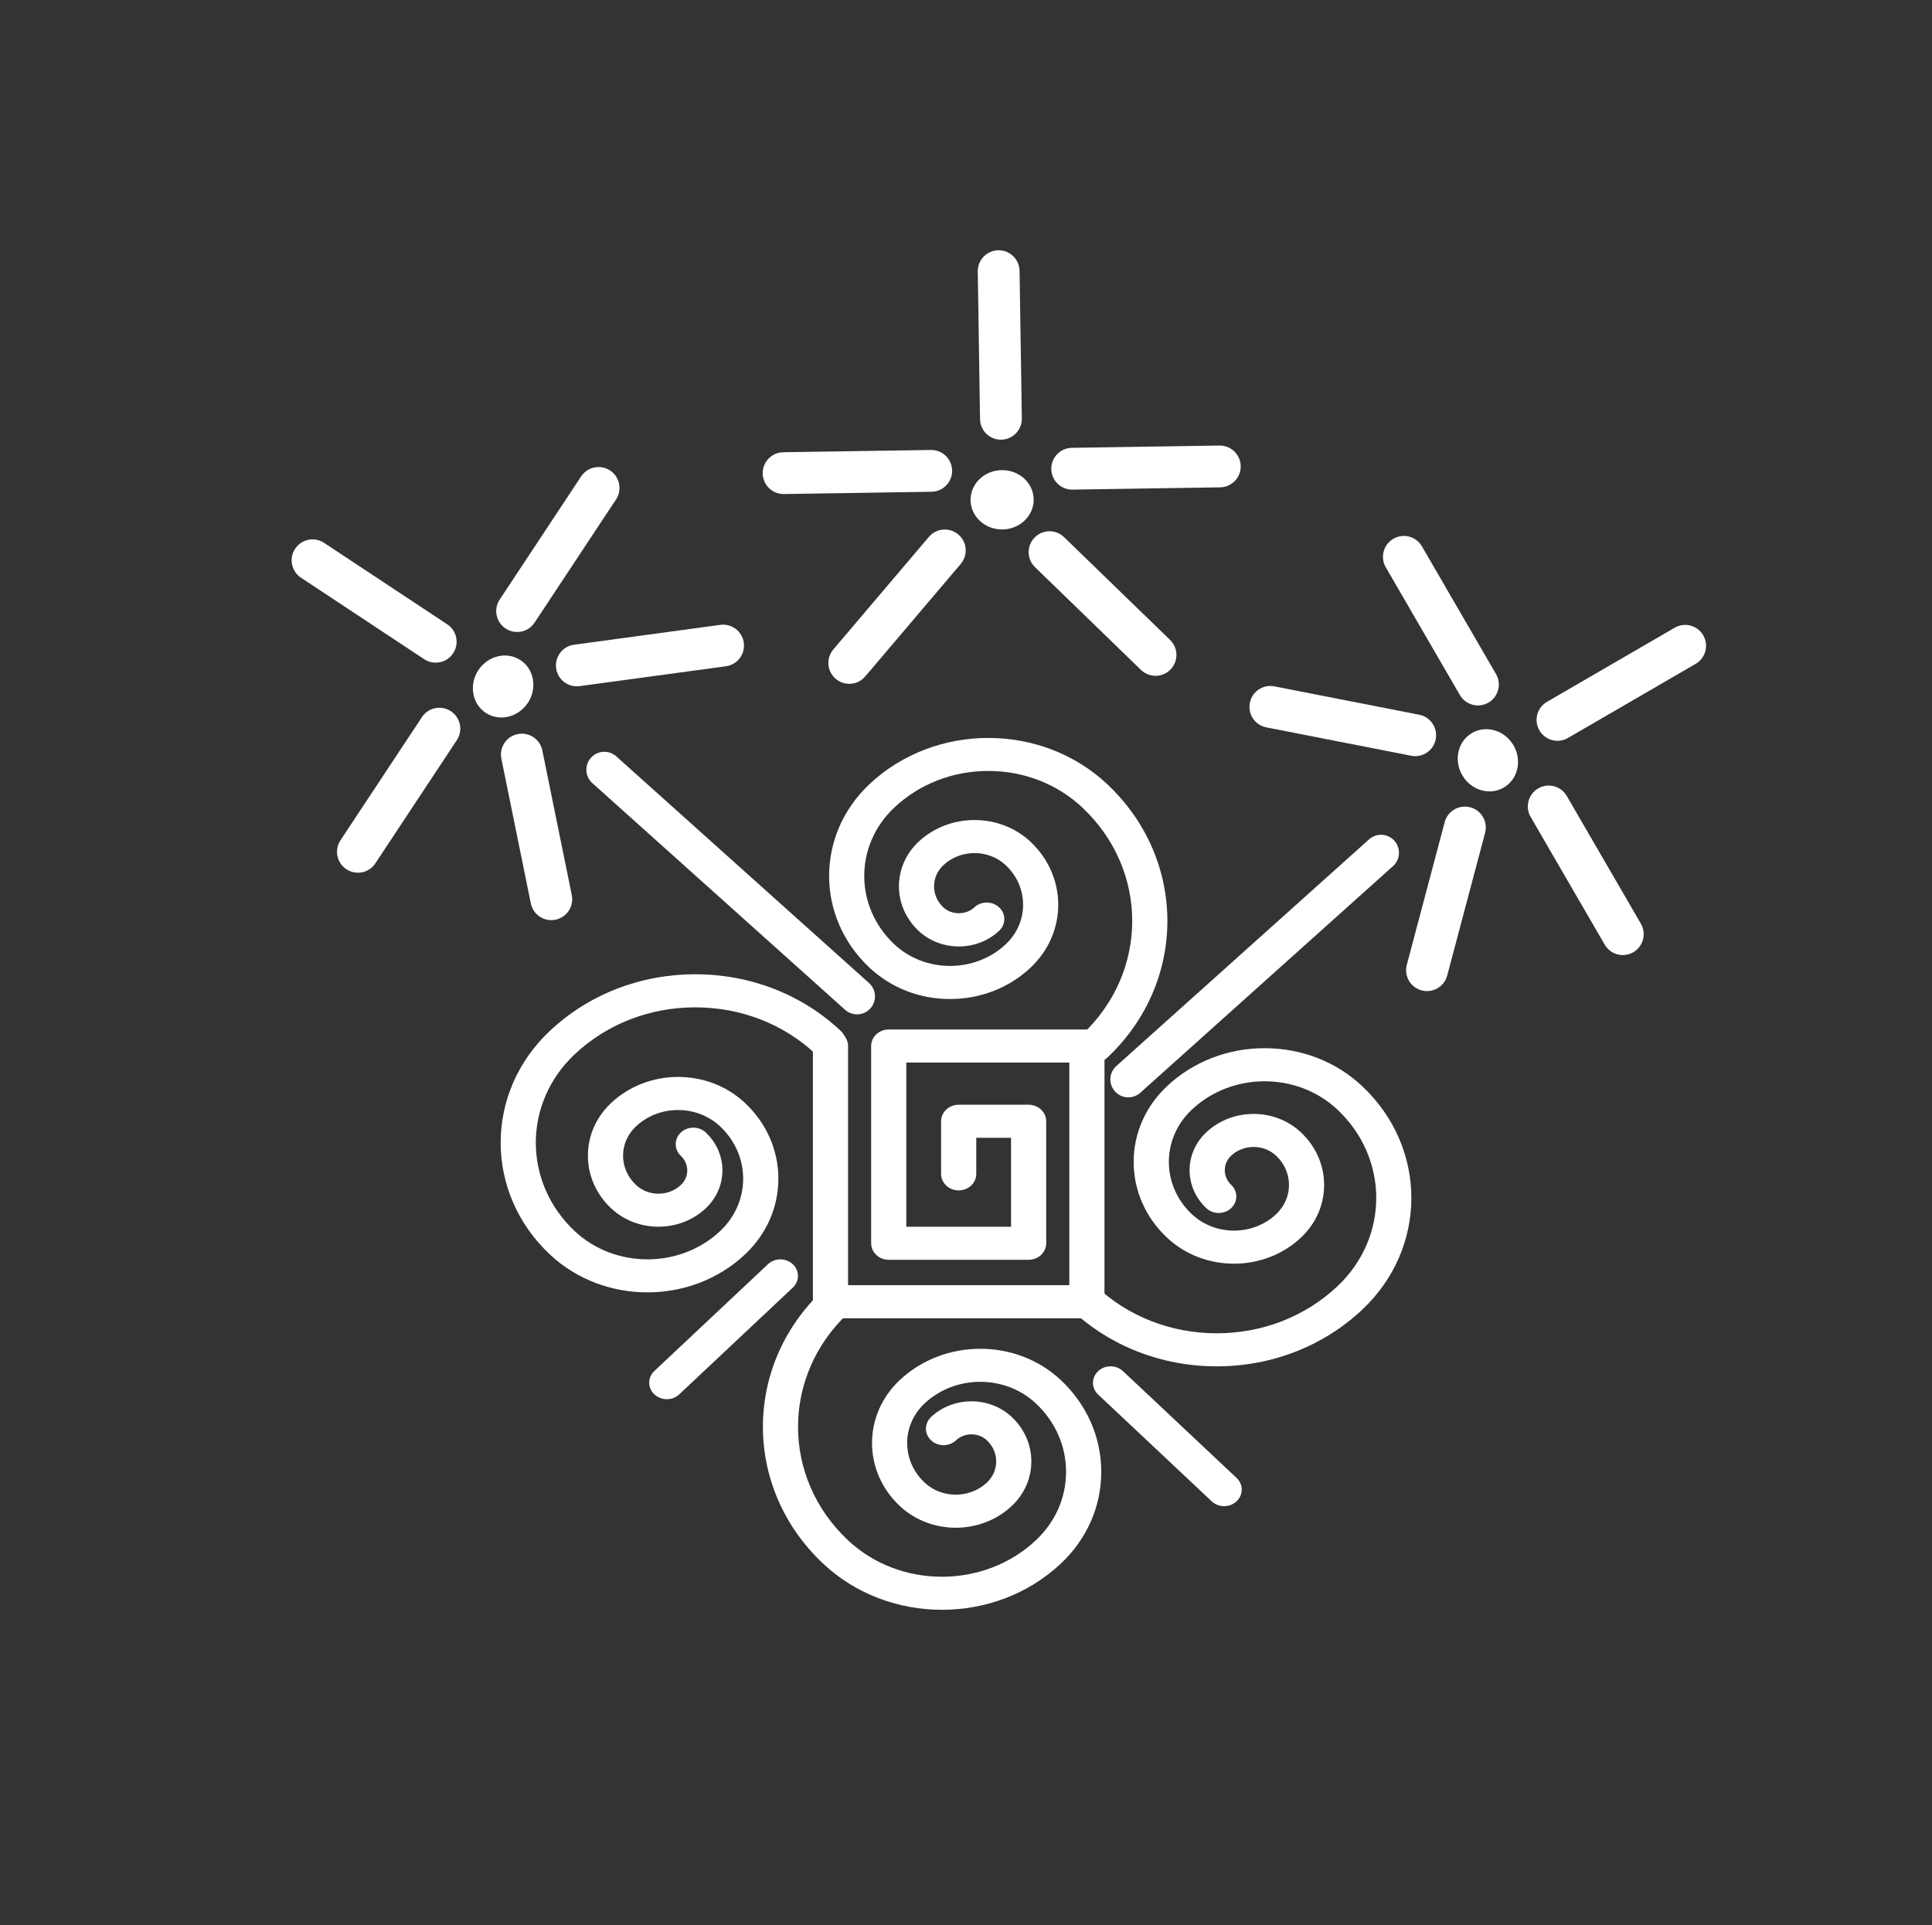 <?xml version="1.0" encoding="utf-8"?>
<!-- Generator: Adobe Illustrator 21.1.0, SVG Export Plug-In . SVG Version: 6.00 Build 0)  -->
<svg version="1.1" id="Capa_1" xmlns="http://www.w3.org/2000/svg" xmlns:xlink="http://www.w3.org/1999/xlink" x="0px" y="0px"
	 viewBox="0 0 84.36 84.07" style="enable-background:new 0 0 84.36 84.07;" xml:space="preserve">
<rect x="0" y="0" width="84.36" height="84.07" fill="#333333" stroke="none"/>
<style type="text/css">
	.st0{fill:#F9EEE8;}
	.st1{opacity:0.7;fill:#D4C0AB;}
	.st2{opacity:0.7;fill:#3B2011;}
	.st3{fill:#F7EAE2;}
	.st4{fill:#FFFFFF;}
	.st5{fill:none;}
	.st6{fill:#9F684F;}
	.st7{fill:#A55330;}
	.st8{fill:#513528;}
	.st9{fill:none;stroke:#369040;stroke-width:2.486;stroke-miterlimit:10;}
	.st10{clip-path:url(#SVGID_2_);}
	.st11{fill:#369040;}
	.st12{fill:#010202;}
	.st13{fill:none;stroke:#010202;stroke-width:0.155;stroke-miterlimit:10;}
	.st14{fill:#C31632;}
	.st15{fill:#414141;}
	.st16{fill:none;stroke:#369040;stroke-width:2.687;stroke-miterlimit:10;}
	.st17{fill:none;stroke:#369040;stroke-width:2.157;stroke-miterlimit:10;}
	.st18{fill:none;stroke:#369040;stroke-width:1.27;stroke-miterlimit:10;}
	.st19{opacity:0.7;}
	.st20{fill:#A35230;}
	.st21{fill:#513628;}
	.st22{fill:#C3002F;}
	.st23{fill:#DBC79D;}
	.st24{fill:#CFA175;}
	.st25{fill:#646569;}
	
		.st26{opacity:0.7;fill:none;stroke:#FFFFFF;stroke-width:8.297;stroke-linecap:round;stroke-linejoin:round;stroke-miterlimit:10;}
	
		.st27{opacity:0.7;fill:none;stroke:#FFFFFF;stroke-width:4.886;stroke-linecap:round;stroke-linejoin:round;stroke-miterlimit:10;}
	
		.st28{opacity:0.7;fill:none;stroke:#FFFFFF;stroke-width:4.09;stroke-linecap:round;stroke-linejoin:round;stroke-miterlimit:10;}
	.st29{opacity:0.7;fill:none;stroke:#FFFFFF;stroke-width:2.225;stroke-linecap:round;stroke-linejoin:round;stroke-miterlimit:10;}
	.st30{fill:#DBC6B4;}
	.st31{fill:#BAA99A;}
	
		.st32{opacity:0.7;fill:none;stroke:#FFFFFF;stroke-width:9.545;stroke-linecap:round;stroke-linejoin:round;stroke-miterlimit:10;}
	.st33{fill:none;stroke:#369040;stroke-width:5.455;stroke-miterlimit:10;}
	.st34{fill:#776E64;}
	.st35{fill:#776E63;}
	.st36{fill:#2A8258;}
	
		.st37{opacity:0.7;fill:none;stroke:#FFFFFF;stroke-width:7.536;stroke-linecap:round;stroke-linejoin:round;stroke-miterlimit:10;}
	.st38{fill:none;stroke:#369040;stroke-width:4.306;stroke-miterlimit:10;}
	
		.st39{opacity:0.7;fill:none;stroke:#FFFFFF;stroke-width:5.869;stroke-linecap:round;stroke-linejoin:round;stroke-miterlimit:10;}
	.st40{fill:none;stroke:#369040;stroke-width:3.354;stroke-miterlimit:10;}
	.st41{fill:none;stroke:#369040;stroke-width:3.958;stroke-miterlimit:10;}
	.st42{clip-path:url(#SVGID_14_);}
	.st43{fill:none;stroke:#010202;stroke-width:0.262;stroke-miterlimit:10;}
	.st44{fill:#603726;}
	.st45{fill:none;stroke:#603726;stroke-width:1.261;stroke-miterlimit:10;}
	.st46{fill:#81A77D;}
	.st47{fill:none;stroke:#603726;stroke-width:0.972;stroke-miterlimit:10;}
	.st48{fill:none;stroke:#603726;stroke-width:0.8;stroke-miterlimit:10;}
	.st49{opacity:0.7;fill:none;stroke:#FFFFFF;stroke-width:3.062;stroke-linecap:round;stroke-linejoin:round;stroke-miterlimit:10;}
	.st50{fill:none;stroke:#369040;stroke-width:1.75;stroke-miterlimit:10;}
	.st51{fill:none;stroke:#369040;stroke-width:3.137;stroke-miterlimit:10;}
	.st52{clip-path:url(#SVGID_16_);}
	.st53{fill:none;stroke:#010202;stroke-width:0.196;stroke-miterlimit:10;}
	.st54{fill:none;stroke:#369040;stroke-width:3.759;stroke-miterlimit:10;}
	.st55{fill:#D4C0AB;}
	.st56{opacity:0.7;fill:none;stroke:#796E63;stroke-width:5.012;stroke-linecap:round;stroke-linejoin:round;stroke-miterlimit:10;}
	.st57{opacity:0.7;fill:#796E63;}
	.st58{fill:#796E63;}
	.st59{opacity:0.7;fill:none;stroke:#796E63;stroke-width:3.897;stroke-linecap:round;stroke-linejoin:round;stroke-miterlimit:10;}
	.st60{opacity:0.7;fill:none;stroke:#796E63;stroke-width:3.136;stroke-linecap:round;stroke-linejoin:round;stroke-miterlimit:10;}
	
		.st61{opacity:0.7;fill:none;stroke:#796E63;stroke-width:1.851;stroke-linecap:round;stroke-linejoin:round;stroke-miterlimit:10;}
	.st62{opacity:0.7;fill:#1C0E08;}
	.st63{fill:none;stroke:#369040;stroke-width:5.761;stroke-miterlimit:10;}
	.st64{fill:#FFFFFF;stroke:#FFFFFF;stroke-miterlimit:10;}
	.st65{fill:#369040;stroke:#369040;stroke-miterlimit:10;}
	.st66{fill:none;stroke:#369040;stroke-width:1.44;stroke-miterlimit:10;}
	.st67{fill:#369040;stroke:#FFFFFF;stroke-width:2.928;stroke-linecap:round;stroke-linejoin:round;stroke-miterlimit:10;}
	.st68{fill:none;stroke:#369040;stroke-width:1.904;stroke-miterlimit:10;}
	.st69{fill:none;stroke:#369040;stroke-width:1.004;stroke-miterlimit:10;}
	.st70{fill:none;stroke:#369040;stroke-width:0.675;stroke-miterlimit:10;}
	
		.st71{opacity:0.7;fill:none;stroke:#796E63;stroke-width:0.984;stroke-linecap:round;stroke-linejoin:round;stroke-miterlimit:10;}
	.st72{fill:#3B2011;}
	.st73{fill:none;stroke:#FFFFFF;stroke-width:2.928;stroke-linecap:round;stroke-linejoin:round;stroke-miterlimit:10;}
</style>
<g>
	<g>
		<g>
			<g>
				<g>
					<path class="st4" d="M53.128,59.662c2.4,0,4.656-0.879,6.352-2.474c2.862-2.691,2.862-7.069,0-9.759
						c-1.138-1.07-2.651-1.659-4.261-1.659c-1.61,0-3.123,0.589-4.261,1.659c-0.94,0.883-1.457,2.058-1.457,3.307
						s0.518,2.423,1.457,3.307c1.611,1.515,4.234,1.515,5.845,0c0.654-0.614,1.014-1.431,1.014-2.3c0-0.869-0.36-1.685-1.014-2.3
						c-1.139-1.071-2.992-1.071-4.131,0c-0.971,0.913-0.971,2.398,0,3.311c0.3,0.282,0.786,0.282,1.086,0
						c0.3-0.282,0.3-0.739,0-1.021c-0.372-0.35-0.372-0.92,0-1.27c0.54-0.508,1.42-0.508,1.961,0
						c0.363,0.342,0.564,0.796,0.564,1.279c0,0.483-0.2,0.938-0.564,1.279c-1.013,0.952-2.661,0.953-3.674,0
						c-0.649-0.611-1.007-1.422-1.007-2.286s0.358-1.676,1.007-2.286c1.751-1.646,4.6-1.645,6.351,0
						c2.263,2.128,2.263,5.591,0,7.719c-1.407,1.323-3.278,2.051-5.267,2.051c-1.99,0-3.86-0.728-5.267-2.051
						c-0.3-0.282-0.786-0.282-1.086,0c-0.3,0.282-0.3,0.739,0,1.021C48.472,58.783,50.728,59.662,53.128,59.662z"/>
				</g>
			</g>
			<g>
				<g>
					<path class="st4" d="M47.803,46.397c0.197,0,0.393-0.07,0.543-0.211c3.503-3.293,3.503-8.651,0-11.945
						c-2.862-2.691-7.519-2.691-10.381,0c-2.349,2.209-2.349,5.803,0,8.012c0.939,0.883,2.189,1.37,3.517,1.37
						s2.578-0.487,3.517-1.37c1.612-1.515,1.612-3.98,0-5.495c-1.349-1.268-3.544-1.268-4.893,0c-1.139,1.071-1.139,2.814,0,3.884
						c0.971,0.914,2.551,0.914,3.523,0c0.3-0.282,0.3-0.739,0-1.02c-0.3-0.282-0.786-0.282-1.086,0
						c-0.362,0.339-0.991,0.339-1.351,0c-0.541-0.508-0.541-1.335,0-1.843c0.75-0.705,1.971-0.705,2.722,0
						c1.013,0.952,1.013,2.501,0,3.454c-1.341,1.26-3.523,1.26-4.864,0c-1.751-1.646-1.751-4.325,0-5.971
						c1.096-1.031,2.554-1.598,4.105-1.598c1.551,0,3.009,0.568,4.105,1.598c2.904,2.73,2.904,7.173,0,9.903
						c-0.3,0.282-0.3,0.739,0,1.021C47.409,46.327,47.606,46.397,47.803,46.397z"/>
				</g>
			</g>
			<g>
				<g>
					<path class="st4" d="M28.269,56.432c1.543,0,3.087-0.552,4.261-1.657c0.94-0.883,1.457-2.058,1.457-3.306
						c0-1.249-0.518-2.424-1.457-3.307c-1.611-1.516-4.233-1.516-5.845,0c-0.654,0.614-1.014,1.431-1.014,2.3
						c0,0.869,0.36,1.685,1.014,2.3c1.139,1.071,2.993,1.071,4.131,0c0.971-0.913,0.971-2.398,0-3.311
						c-0.3-0.282-0.786-0.282-1.086,0c-0.3,0.282-0.3,0.739,0,1.021c0.372,0.35,0.372,0.92,0,1.27
						c-0.262,0.246-0.61,0.382-0.98,0.382c-0.37,0-0.718-0.136-0.98-0.382c-0.363-0.342-0.564-0.796-0.564-1.279
						c0-0.483,0.2-0.938,0.564-1.279c1.013-0.952,2.661-0.953,3.674,0c1.341,1.26,1.341,3.312,0,4.572
						c-1.751,1.646-4.6,1.645-6.351,0c-2.263-2.128-2.263-5.59,0-7.719c1.407-1.323,3.277-2.051,5.267-2.051
						c1.99,0,3.86,0.728,5.267,2.051c0.3,0.282,0.786,0.282,1.086,0c0.3-0.282,0.3-0.739,0-1.021
						c-1.697-1.595-3.953-2.474-6.353-2.474c-2.4,0-4.656,0.879-6.352,2.474c-2.862,2.691-2.862,7.069,0,9.759
						C25.183,55.88,26.726,56.432,28.269,56.432z"/>
				</g>
			</g>
			<g>
				<g>
					<path class="st4" d="M41.13,70.293c1.88,0,3.76-0.672,5.191-2.018c1.138-1.07,1.765-2.492,1.765-4.006
						c0-1.513-0.627-2.936-1.765-4.006c-1.939-1.824-5.095-1.823-7.035,0c-1.612,1.515-1.612,3.98,0,5.495
						c1.349,1.269,3.544,1.269,4.893,0c1.139-1.071,1.139-2.813,0-3.884c-0.971-0.913-2.551-0.913-3.523,0
						c-0.3,0.282-0.3,0.739,0,1.02c0.3,0.282,0.786,0.282,1.086,0c0.372-0.349,0.979-0.35,1.351,0c0.54,0.508,0.54,1.335,0,1.843
						c-0.75,0.705-1.971,0.705-2.722,0c-1.013-0.952-1.013-2.502,0-3.454c1.341-1.26,3.522-1.26,4.863,0
						c0.848,0.798,1.315,1.858,1.315,2.986c0,1.128-0.467,2.188-1.315,2.985c-2.263,2.128-5.946,2.128-8.21,0
						c-2.904-2.73-2.904-7.173,0-9.903c0.3-0.282,0.3-0.739,0-1.021c-0.299-0.281-0.786-0.281-1.085,0
						c-3.503,3.293-3.503,8.651,0,11.944C37.37,69.62,39.25,70.293,41.13,70.293z"/>
				</g>
			</g>
			<g>
				<g>
					<path class="st4" d="M36.261,57.563h11.198c0.424,0,0.768-0.323,0.768-0.722V45.675c0-0.398-0.344-0.722-0.768-0.722h-8.653
						c-0.424,0-0.768,0.323-0.768,0.722v8.613c0,0.398,0.344,0.722,0.768,0.722h6.108c0.424,0,0.768-0.323,0.768-0.722v-5.327
						c0-0.398-0.344-0.722-0.768-0.722H41.86c-0.424,0-0.768,0.323-0.768,0.722v2.297c0,0.398,0.344,0.722,0.768,0.722
						c0.424,0,0.768-0.323,0.768-0.722v-1.575h1.519v3.884h-4.573v-7.17h7.118v9.722h-9.662V45.675c0-0.398-0.344-0.722-0.768-0.722
						c-0.424,0-0.768,0.323-0.768,0.722v11.166C35.493,57.24,35.837,57.563,36.261,57.563z"/>
				</g>
			</g>
			<g>
				<g>
					<path class="st4" d="M29.116,61.097c0.197,0,0.393-0.07,0.543-0.211l4.959-4.662c0.3-0.282,0.3-0.739,0-1.021
						c-0.299-0.282-0.786-0.282-1.086,0l-4.959,4.662c-0.3,0.282-0.3,0.739,0,1.021C28.723,61.026,28.92,61.097,29.116,61.097z"/>
				</g>
			</g>
			<g>
				<g>
					<path class="st4" d="M53.452,65.767c-0.197,0-0.393-0.07-0.543-0.211l-4.959-4.662c-0.3-0.282-0.3-0.739,0-1.021
						c0.299-0.282,0.786-0.282,1.086,0l4.959,4.662c0.3,0.282,0.3,0.739,0,1.021C53.845,65.696,53.649,65.767,53.452,65.767z"/>
				</g>
			</g>
			<g>
				<line class="st4" x1="49.268" y1="47.134" x2="60.303" y2="37.237"/>
				<path class="st4" d="M49.268,47.917c-0.215,0-0.429-0.088-0.584-0.261c-0.289-0.322-0.262-0.818,0.06-1.107l11.035-9.897
					c0.322-0.289,0.817-0.262,1.107,0.06c0.289,0.322,0.262,0.818-0.06,1.107l-11.035,9.897
					C49.641,47.851,49.454,47.917,49.268,47.917z"/>
			</g>
			<g>
				<line class="st4" x1="37.422" y1="43.508" x2="26.387" y2="33.612"/>
				<path class="st4" d="M37.422,44.292c-0.186,0-0.373-0.066-0.523-0.2l-11.035-9.897c-0.322-0.289-0.349-0.785-0.06-1.107
					c0.289-0.323,0.784-0.349,1.107-0.06l11.035,9.897c0.322,0.289,0.349,0.785,0.06,1.107
					C37.851,44.204,37.637,44.292,37.422,44.292z"/>
			</g>
		</g>
		<g>
			<g>
				<g>
					<g>
						
							<ellipse transform="matrix(0.552 -0.834 0.834 0.552 -15.146 31.753)" class="st4" cx="21.963" cy="29.965" rx="1.378" ry="1.295"/>
					</g>
				</g>
			</g>
			<g>
				<g>
					<path class="st4" d="M19.786,28.526c-0.278,0.421-0.844,0.536-1.265,0.258l-5.377-3.557c-0.421-0.278-0.536-0.844-0.258-1.265
						c0.278-0.421,0.844-0.536,1.265-0.258l5.377,3.557C19.949,27.539,20.065,28.105,19.786,28.526z"/>
				</g>
			</g>
			<g>
				<g>
					<path class="st4" d="M26.898,21.81l-3.556,5.377c-0.278,0.421-0.844,0.536-1.265,0.258c-0.421-0.278-0.536-0.844-0.258-1.265
						l3.556-5.377c0.278-0.421,0.844-0.536,1.265-0.258C27.061,20.824,27.177,21.389,26.898,21.81z"/>
				</g>
			</g>
			<g>
				<g>
					<path class="st4" d="M32.335,28.692c-0.14,0.211-0.367,0.364-0.638,0.401l-6.387,0.867c-0.5,0.068-0.96-0.282-1.027-0.781
						c-0.066-0.499,0.282-0.96,0.781-1.027l6.387-0.867c0.5-0.068,0.96,0.282,1.027,0.781
						C32.508,28.293,32.453,28.513,32.335,28.692z"/>
				</g>
			</g>
			<g>
				<g>
					<path class="st4" d="M24.834,39.769c-0.129,0.195-0.332,0.34-0.579,0.391c-0.494,0.101-0.976-0.218-1.076-0.712l-1.287-6.317
						c-0.101-0.494,0.218-0.976,0.712-1.076c0.494-0.101,0.976,0.218,1.076,0.712l1.287,6.317
						C25.017,39.33,24.962,39.574,24.834,39.769z"/>
				</g>
			</g>
			<g>
				<g>
					<path class="st4" d="M19.946,32.321l-3.556,5.377c-0.278,0.421-0.844,0.536-1.265,0.258s-0.536-0.844-0.258-1.265l3.556-5.377
						c0.278-0.421,0.844-0.536,1.265-0.258C20.109,31.335,20.225,31.9,19.946,32.321z"/>
				</g>
			</g>
		</g>
		<g>
			<g>
				<g>
					<g>
						
							<ellipse transform="matrix(0.865 -0.502 0.502 0.865 -7.89 37.087)" class="st4" cx="64.959" cy="33.203" rx="1.295" ry="1.378"/>
					</g>
				</g>
			</g>
			<g>
				<g>
					<path class="st4" d="M67.217,31.893c0.253,0.436,0.811,0.584,1.247,0.331l5.576-3.236c0.436-0.253,0.584-0.811,0.331-1.247
						c-0.253-0.436-0.811-0.584-1.247-0.331l-5.576,3.236C67.112,30.899,66.964,31.457,67.217,31.893z"/>
				</g>
			</g>
			<g>
				<g>
					<path class="st4" d="M60.51,24.773l3.235,5.576c0.253,0.436,0.811,0.584,1.247,0.331s0.584-0.811,0.331-1.247l-3.235-5.576
						c-0.253-0.436-0.811-0.584-1.247-0.331C60.405,23.779,60.257,24.337,60.51,24.773z"/>
				</g>
			</g>
			<g>
				<g>
					<path class="st4" d="M54.68,31.324c0.127,0.219,0.345,0.385,0.613,0.437l6.326,1.239c0.495,0.097,0.975-0.226,1.071-0.72
						c0.095-0.494-0.225-0.975-0.72-1.071l-6.326-1.239c-0.495-0.097-0.975,0.226-1.071,0.72
						C54.53,30.917,54.573,31.139,54.68,31.324z"/>
				</g>
			</g>
			<g>
				<g>
					<path class="st4" d="M61.52,42.822c0.117,0.202,0.311,0.359,0.555,0.424c0.487,0.129,0.987-0.16,1.116-0.648l1.655-6.231
						c0.129-0.487-0.16-0.987-0.648-1.116c-0.487-0.129-0.987,0.16-1.116,0.648l-1.655,6.231
						C61.363,42.373,61.403,42.62,61.52,42.822z"/>
				</g>
			</g>
			<g>
				<g>
					<path class="st4" d="M66.835,35.673l3.235,5.576c0.253,0.436,0.811,0.584,1.247,0.331c0.436-0.253,0.584-0.811,0.331-1.247
						l-3.235-5.576c-0.253-0.436-0.811-0.584-1.247-0.331C66.73,34.679,66.582,35.237,66.835,35.673z"/>
				</g>
			</g>
		</g>
		<g>
			<g>
				<g>
					<g>
						
							<ellipse transform="matrix(1 -0.015 0.015 1 -0.328 0.671)" class="st4" cx="43.758" cy="21.809" rx="1.378" ry="1.295"/>
					</g>
				</g>
			</g>
			<g>
				<g>
					<path class="st4" d="M43.719,19.199c0.504-0.008,0.906-0.422,0.899-0.926l-0.099-6.446c-0.008-0.504-0.422-0.906-0.926-0.899
						c-0.504,0.008-0.906,0.422-0.899,0.926l0.099,6.446C42.8,18.805,43.214,19.207,43.719,19.199z"/>
				</g>
			</g>
			<g>
				<g>
					<path class="st4" d="M34.229,21.572l6.446-0.099c0.504-0.008,0.906-0.422,0.899-0.926c-0.008-0.504-0.422-0.906-0.926-0.899
						l-6.446,0.099c-0.504,0.008-0.906,0.422-0.899,0.926C33.31,21.178,33.725,21.58,34.229,21.572z"/>
				</g>
			</g>
			<g>
				<g>
					<path class="st4" d="M37.097,29.86c0.253-0.004,0.505-0.113,0.681-0.321l4.172-4.914c0.327-0.385,0.279-0.961-0.104-1.286
						c-0.385-0.325-0.961-0.28-1.286,0.104l-4.172,4.914c-0.327,0.385-0.279,0.961,0.104,1.286
						C36.668,29.791,36.883,29.863,37.097,29.86z"/>
				</g>
			</g>
			<g>
				<g>
					<path class="st4" d="M50.47,29.51c0.233-0.004,0.466-0.096,0.641-0.277c0.351-0.362,0.342-0.939-0.02-1.29l-4.628-4.488
						c-0.362-0.351-0.939-0.342-1.29,0.02c-0.351,0.362-0.342,0.939,0.02,1.29l4.628,4.488C50.002,29.428,50.237,29.513,50.47,29.51
						z"/>
				</g>
			</g>
			<g>
				<g>
					<path class="st4" d="M46.83,21.379l6.446-0.099c0.504-0.008,0.906-0.422,0.899-0.926c-0.008-0.504-0.422-0.906-0.926-0.899
						l-6.446,0.099c-0.504,0.008-0.906,0.422-0.899,0.926C45.911,20.985,46.325,21.387,46.83,21.379z"/>
				</g>
			</g>
		</g>
	</g>
</g>
</svg>
